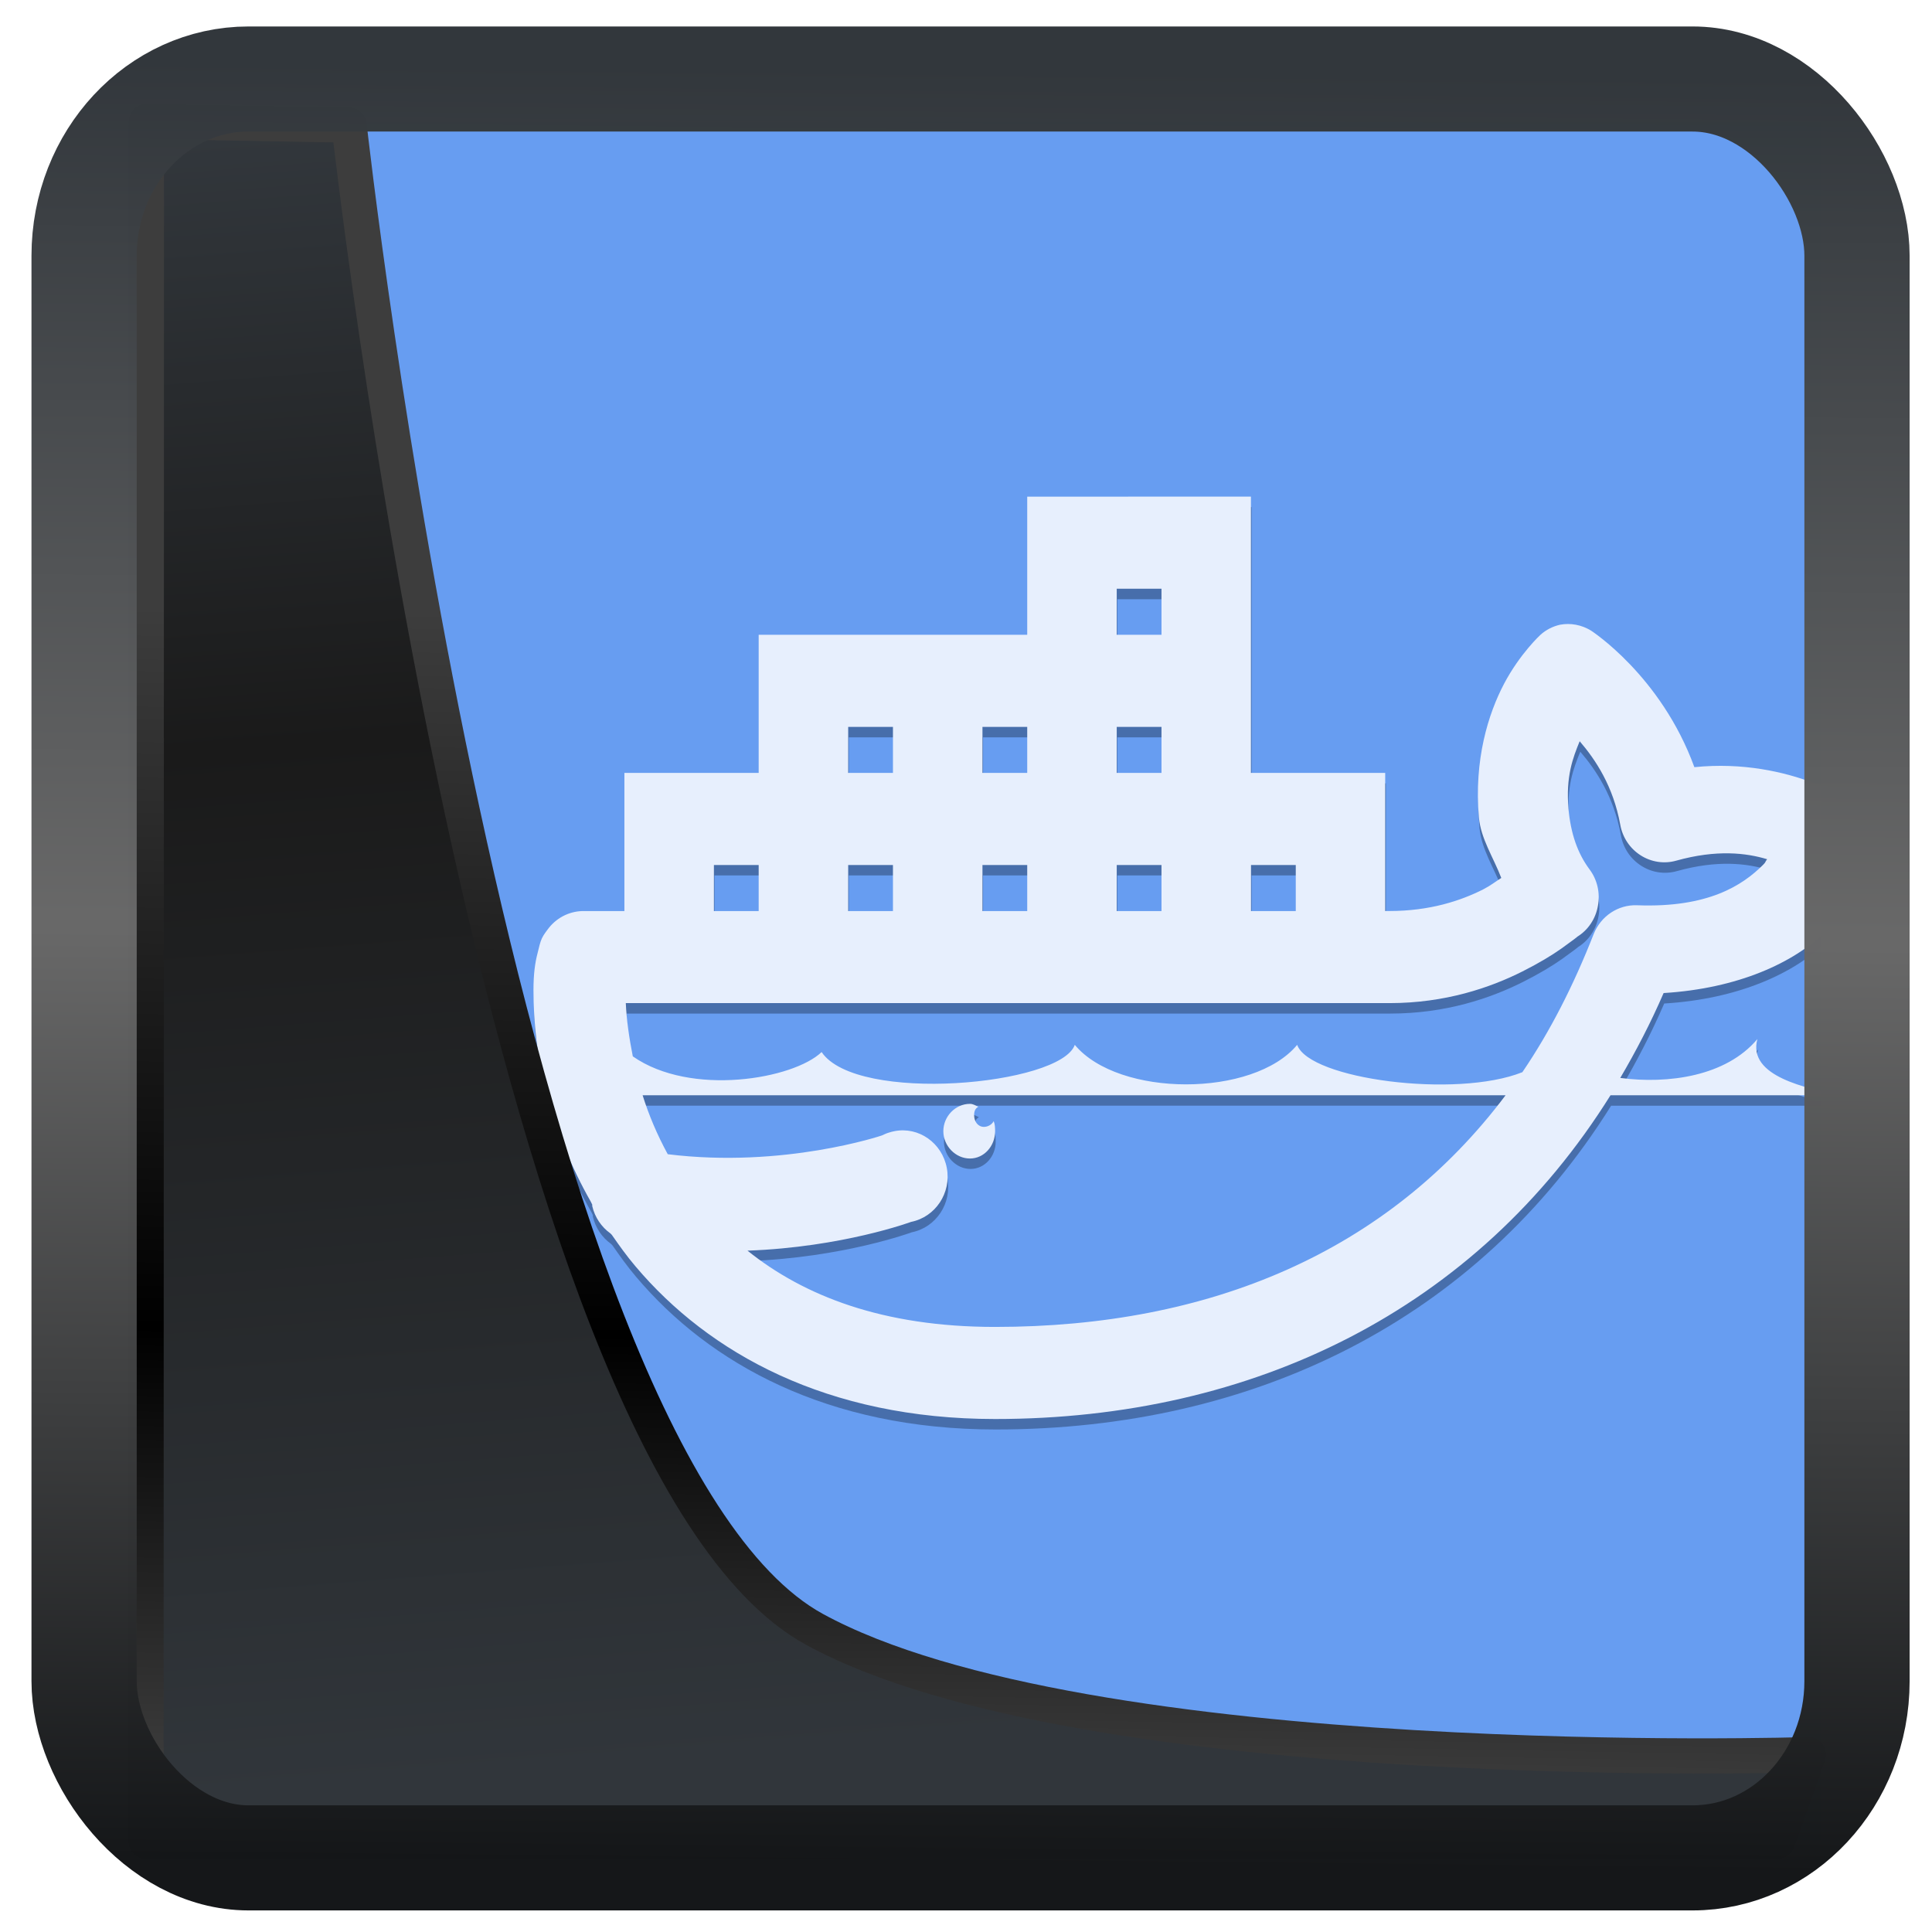 <?xml version="1.0" encoding="UTF-8" standalone="no"?>
<!-- Created with Inkscape (http://www.inkscape.org/) -->

<svg
   width="48"
   height="48"
   version="1.1"
   viewBox="0 0 48 48"
   id="svg22"
   xmlns:xlink="http://www.w3.org/1999/xlink"
   xmlns="http://www.w3.org/2000/svg"
   xmlns:svg="http://www.w3.org/2000/svg">
  <defs
     id="defs12">
    <linearGradient
       xlink:href="#linearGradient3487"
       id="linearGradient3403"
       gradientUnits="userSpaceOnUse"
       x1="6.949"
       y1="4.555"
       x2="11.215"
       y2="59.052" />
    <linearGradient
       id="linearGradient3487">
      <stop
         style="stop-color:#32373c;stop-opacity:1"
         offset="0"
         id="stop3481" />
      <stop
         id="stop3483"
         offset="0.368"
         style="stop-color:#1a1a1a;stop-opacity:1" />
      <stop
         style="stop-color:#31363b;stop-opacity:1"
         offset="1"
         id="stop3485" />
    </linearGradient>
    <linearGradient
       xlink:href="#linearGradient20604"
       id="linearGradient20558"
       gradientUnits="userSpaceOnUse"
       x1="25.802"
       y1="20.374"
       x2="25.111"
       y2="58.913" />
    <linearGradient
       id="linearGradient20604">
      <stop
         id="stop20598"
         offset="0"
         style="stop-color:#3d3d3d;stop-opacity:1" />
      <stop
         style="stop-color:#000000;stop-opacity:1"
         offset="0.618"
         id="stop20600" />
      <stop
         id="stop20602"
         offset="1"
         style="stop-color:#3d3d3d;stop-opacity:1" />
    </linearGradient>
    <filter
       style="color-interpolation-filters:sRGB"
       id="filter20720"
       x="-0.017"
       y="-0.016"
       width="1.034"
       height="1.033">
      <feGaussianBlur
         stdDeviation="0.147"
         id="feGaussianBlur20722" />
    </filter>
    <linearGradient
       gradientTransform="translate(0.361,-0.13)"
       xlink:href="#linearGradient4555"
       id="linearGradient4557"
       x1="43.5"
       y1="64.012"
       x2="44.142"
       y2="0.306"
       gradientUnits="userSpaceOnUse" />
    <linearGradient
       id="linearGradient4555">
      <stop
         style="stop-color:#141618;stop-opacity:1"
         offset="0"
         id="stop4551" />
      <stop
         id="stop4559"
         offset="0.518"
         style="stop-color:#686868;stop-opacity:1" />
      <stop
         style="stop-color:#31363b;stop-opacity:1"
         offset="1"
         id="stop4553" />
    </linearGradient>
    <filter
       style="color-interpolation-filters:sRGB"
       id="filter4601"
       x="-0.03"
       width="1.06"
       y="-0.03"
       height="1.06">
      <feGaussianBlur
         stdDeviation="0.015"
         id="feGaussianBlur4603" />
    </filter>
  </defs>
  <rect
     style="display:inline;fill:#679df1;fill-opacity:1;fill-rule:evenodd;stroke:none;stroke-width:0.928;stroke-linejoin:round;stroke-miterlimit:7.8"
     id="rect1192"
     width="42.085"
     height="42.712"
     x="3.163"
     y="3.018"
     ry="0" />
  <path
     d="m 25.536,12.599 v 3.432 h -6.672 v 3.432 h -3.336 v 3.432 h -1.043 c -0.343,0.009 -0.665,0.179 -0.869,0.465 0,0 -0.096,0.121 -0.139,0.215 -0.044,0.094 -0.074,0.237 -0.104,0.357 -0.065,0.246 -0.104,0.523 -0.104,0.93 0,0.787 0.091,1.658 0.313,2.538 -0.096,0.022 -0.2,0.049 -0.278,0.072 h 0.313 c 0.23,0.885 0.582,1.774 1.077,2.645 0.013,0.022 0.022,0.049 0.035,0.072 0,0.013 0,0.022 0,0.036 0.065,0.277 0.226,0.518 0.452,0.679 0.013,0.013 0.022,0.022 0.035,0.036 0.187,0.268 0.374,0.532 0.591,0.786 1.82,2.154 4.756,3.789 8.931,3.789 6.411,0 11.963,-2.717 15.29,-8.044 h 5.629 c -0.704,-0.184 -2.233,-0.448 -1.981,-1.395 -0.778,0.925 -2.215,1.122 -3.406,0.965 0.391,-0.666 0.756,-1.367 1.077,-2.109 1.842,-0.112 3.24,-0.751 4.031,-1.537 0.904,-0.898 1.182,-1.93 1.182,-1.93 0.117,-0.429 -0.018,-0.889 -0.348,-1.18 0,0 -1.681,-1.211 -4.101,-0.965 -0.83,-2.279 -2.572,-3.396 -2.572,-3.396 -0.23,-0.139 -0.5,-0.192 -0.765,-0.143 -0.178,0.04 -0.347,0.125 -0.486,0.25 0,0 -0.508,0.465 -0.904,1.215 -0.395,0.751 -0.751,1.89 -0.626,3.325 0.048,0.527 0.361,0.992 0.556,1.501 -0.139,0.089 -0.269,0.192 -0.452,0.286 -0.56,0.282 -1.325,0.536 -2.328,0.536 H 34.432 V 19.463 H 31.096 v -6.864 z m 2.224,2.288 h 1.112 v 1.144 h -1.112 z m -6.672,3.432 h 1.112 v 1.144 h -1.112 z m 3.336,0 h 1.112 v 1.144 h -1.112 z m 3.336,0 h 1.112 v 1.144 h -1.112 z m 11.502,0.357 c 0.4,0.465 0.834,1.122 1.008,2.073 0.056,0.317 0.239,0.59 0.504,0.76 0.265,0.17 0.586,0.219 0.886,0.134 1.008,-0.282 1.742,-0.192 2.259,-0.036 -0.061,0.076 -0.022,0.063 -0.104,0.143 -0.508,0.505 -1.36,1.068 -3.128,1.001 -0.469,-0.018 -0.899,0.268 -1.077,0.715 -0.5,1.274 -1.082,2.418 -1.772,3.432 -1.642,0.657 -5.295,0.174 -5.595,-0.679 -1.086,1.309 -4.435,1.309 -5.525,0 -0.352,1.005 -5.421,1.47 -6.29,0.179 -0.699,0.67 -3.245,1.117 -4.691,0.107 -0.091,-0.46 -0.156,-0.912 -0.174,-1.323 h 18.974 c 1.386,0 2.502,-0.384 3.301,-0.786 0.4,-0.201 0.734,-0.402 0.973,-0.572 0.239,-0.17 0.439,-0.322 0.382,-0.286 0.274,-0.165 0.465,-0.447 0.521,-0.769 0.061,-0.322 -0.013,-0.652 -0.209,-0.912 -0.295,-0.398 -0.465,-0.885 -0.521,-1.501 -0.07,-0.804 0.109,-1.269 0.278,-1.68 z m -21.51,3.074 h 1.112 v 1.144 h -1.112 z m 3.336,0 h 1.112 v 1.144 h -1.112 z m 3.336,0 h 1.112 v 1.144 h -1.112 z m 3.336,0 h 1.112 v 1.144 h -1.112 z m 3.336,0 h 1.112 v 1.144 H 31.096 Z m -15.116,5.72 h 21.441 c -2.928,3.897 -7.354,5.756 -12.684,5.756 -2.793,0 -4.752,-0.773 -6.151,-1.895 2.363,-0.085 4.066,-0.715 4.066,-0.715 0.604,-0.121 1.003,-0.719 0.886,-1.341 -0.117,-0.621 -0.699,-1.032 -1.303,-0.912 -0.048,0.009 -0.096,0.022 -0.139,0.036 -0.061,0.018 -0.117,0.045 -0.174,0.071 0,0 -2.437,0.822 -5.317,0.465 -0.265,-0.487 -0.469,-0.97 -0.625,-1.466 z m 8.132,0.214 c -0.356,0 -0.66,0.308 -0.66,0.679 0,0.366 0.304,0.679 0.66,0.679 0.356,0 0.626,-0.313 0.626,-0.679 0,-0.089 -0.004,-0.17 -0.035,-0.25 -0.043,0.085 -0.143,0.143 -0.243,0.143 -0.148,0 -0.243,-0.134 -0.243,-0.286 0,-0.103 0.026,-0.17 0.104,-0.214 -0.074,-0.031 -0.126,-0.072 -0.209,-0.072 z"
     id="path1"
     style="fill:#010711;stroke-width:1.128;fill-opacity:0.312" />
  <path
     d="m 25.521,12.339 v 3.432 h -6.672 v 3.432 h -3.336 v 3.432 h -1.043 c -0.343,0.009 -0.665,0.179 -0.869,0.465 0,0 -0.096,0.121 -0.139,0.215 -0.044,0.094 -0.074,0.237 -0.104,0.357 -0.065,0.246 -0.104,0.523 -0.104,0.93 0,0.787 0.091,1.658 0.313,2.538 -0.096,0.022 -0.2,0.049 -0.278,0.072 h 0.313 c 0.23,0.885 0.582,1.774 1.077,2.645 0.013,0.022 0.022,0.049 0.035,0.072 0,0.013 0,0.022 0,0.036 0.065,0.277 0.226,0.518 0.452,0.679 0.013,0.013 0.022,0.022 0.035,0.036 0.187,0.268 0.374,0.532 0.591,0.786 1.82,2.154 4.756,3.789 8.931,3.789 6.411,0 11.963,-2.717 15.29,-8.044 h 5.629 c -0.704,-0.184 -2.233,-0.448 -1.981,-1.395 -0.778,0.925 -2.215,1.122 -3.406,0.965 0.391,-0.666 0.756,-1.367 1.077,-2.109 1.842,-0.112 3.24,-0.751 4.031,-1.537 0.904,-0.898 1.182,-1.93 1.182,-1.93 0.117,-0.429 -0.018,-0.889 -0.348,-1.18 0,0 -1.681,-1.211 -4.101,-0.965 -0.83,-2.279 -2.572,-3.396 -2.572,-3.396 -0.23,-0.139 -0.5,-0.192 -0.765,-0.143 -0.178,0.04 -0.347,0.125 -0.486,0.25 0,0 -0.508,0.465 -0.904,1.215 -0.395,0.751 -0.751,1.89 -0.626,3.325 0.048,0.527 0.361,0.992 0.556,1.501 -0.139,0.089 -0.269,0.192 -0.452,0.286 -0.56,0.282 -1.325,0.536 -2.328,0.536 h -0.104 v -3.432 h -3.336 v -6.864 z m 2.224,2.288 h 1.112 v 1.144 h -1.112 z m -6.672,3.432 h 1.112 v 1.144 h -1.112 z m 3.336,0 h 1.112 v 1.144 h -1.112 z m 3.336,0 h 1.112 v 1.144 h -1.112 z m 11.502,0.357 c 0.4,0.465 0.834,1.122 1.008,2.073 0.056,0.317 0.239,0.59 0.504,0.76 0.265,0.17 0.586,0.219 0.886,0.134 1.008,-0.282 1.742,-0.192 2.259,-0.036 -0.061,0.076 -0.022,0.063 -0.104,0.143 -0.508,0.505 -1.36,1.068 -3.128,1.001 -0.469,-0.018 -0.899,0.268 -1.077,0.715 -0.5,1.274 -1.082,2.418 -1.772,3.432 -1.642,0.657 -5.295,0.174 -5.595,-0.679 -1.086,1.309 -4.435,1.309 -5.525,0 -0.352,1.005 -5.421,1.47 -6.29,0.179 -0.699,0.67 -3.245,1.117 -4.691,0.107 -0.091,-0.46 -0.156,-0.912 -0.174,-1.323 h 18.974 c 1.386,0 2.502,-0.384 3.301,-0.786 0.4,-0.201 0.734,-0.402 0.973,-0.572 0.239,-0.17 0.439,-0.322 0.382,-0.286 0.274,-0.165 0.465,-0.447 0.521,-0.769 0.061,-0.322 -0.013,-0.652 -0.209,-0.912 -0.295,-0.398 -0.465,-0.885 -0.521,-1.501 -0.07,-0.804 0.109,-1.269 0.278,-1.68 z M 17.737,21.491 h 1.112 v 1.144 H 17.737 Z m 3.336,0 h 1.112 v 1.144 h -1.112 z m 3.336,0 h 1.112 v 1.144 h -1.112 z m 3.336,0 h 1.112 v 1.144 h -1.112 z m 3.336,0 h 1.112 v 1.144 h -1.112 z m -15.116,5.72 h 21.441 c -2.928,3.897 -7.354,5.756 -12.684,5.756 -2.793,0 -4.752,-0.773 -6.151,-1.895 2.363,-0.085 4.066,-0.715 4.066,-0.715 0.604,-0.121 1.003,-0.719 0.886,-1.341 -0.117,-0.621 -0.699,-1.032 -1.303,-0.912 -0.048,0.009 -0.096,0.022 -0.139,0.036 -0.061,0.018 -0.117,0.045 -0.174,0.071 0,0 -2.437,0.822 -5.317,0.465 -0.265,-0.487 -0.469,-0.97 -0.625,-1.466 z m 8.132,0.214 c -0.356,0 -0.66,0.308 -0.66,0.679 0,0.366 0.304,0.679 0.66,0.679 0.356,0 0.626,-0.313 0.626,-0.679 0,-0.089 -0.004,-0.17 -0.035,-0.25 -0.043,0.085 -0.143,0.143 -0.243,0.143 -0.148,0 -0.243,-0.134 -0.243,-0.286 0,-0.103 0.026,-0.17 0.104,-0.214 -0.074,-0.031 -0.126,-0.072 -0.209,-0.072 z"
     id="path1-7"
     style="fill:#e7effd;fill-opacity:1;stroke-width:1.128" />
  <path
     style="display:inline;mix-blend-mode:normal;fill:url(#linearGradient3403);fill-opacity:1;stroke:url(#linearGradient20558);stroke-width:1.162;stroke-linecap:butt;stroke-linejoin:round;stroke-miterlimit:4;stroke-dasharray:none;stroke-opacity:1;filter:url(#filter20720)"
     d="M 4.704,3.981 4.691,60.802 H 58.595 l 1.022,-2.866 c 0,0 -23.875,0.766 -32.844,-4.14 C 16.258,48.042 11.401,4.098 11.401,4.098 Z"
     id="path1686"
     transform="matrix(0.752,0,0,0.752,0.1,0.025)" />
  <rect
     style="display:inline;fill:none;fill-opacity:1;stroke:url(#linearGradient4557);stroke-width:3.714;stroke-linejoin:round;stroke-miterlimit:7.8;stroke-dasharray:none;stroke-opacity:0.995;filter:url(#filter4601)"
     id="rect4539"
     width="62.567"
     height="62.867"
     x="1.032"
     y="0.596"
     ry="6.245"
     rx="5.803"
     transform="matrix(0.704,0,0,0.703,1.363,1.544)" />
</svg>
